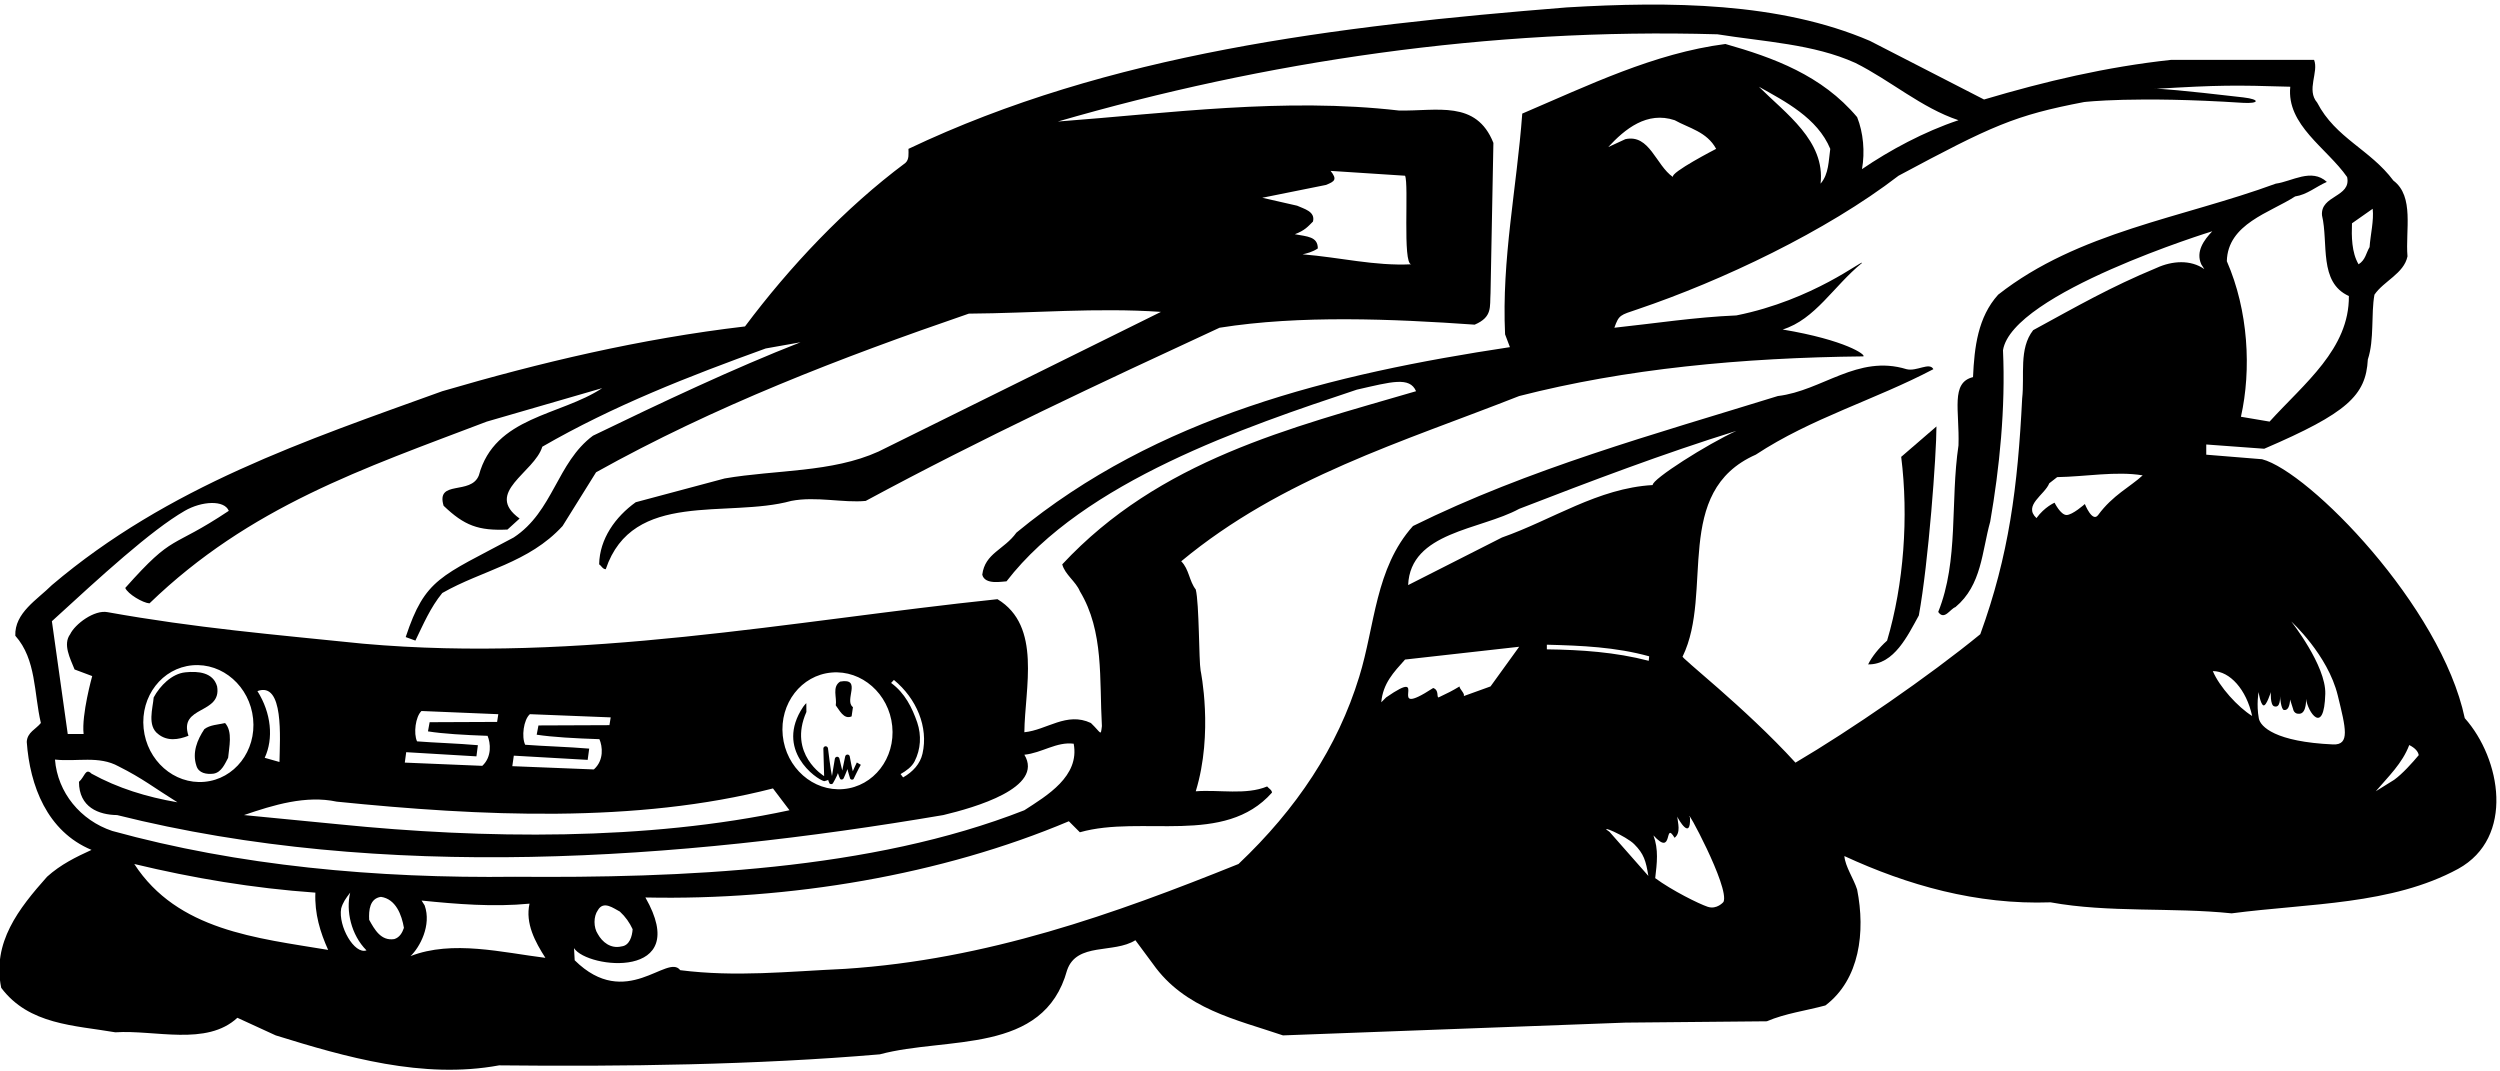 <?xml version="1.0" encoding="UTF-8"?>
<svg xmlns="http://www.w3.org/2000/svg" xmlns:xlink="http://www.w3.org/1999/xlink" width="539pt" height="231pt" viewBox="0 0 539 231" version="1.1">
<g id="surface1">
<path style=" stroke:none;fill-rule:nonzero;fill:rgb(0%,0%,0%);fill-opacity:1;" d="M 531.402 154.832 C 526.293 130.676 497.82 101.672 487.695 99.008 L 475.668 98.031 L 475.668 95.832 L 488.168 96.75 C 506.098 89.035 510.086 85.262 510.504 77.504 C 511.93 73.227 511.168 67.719 511.93 63.535 C 513.926 60.594 518.293 58.977 519.055 55.273 C 518.578 49.668 520.574 42.352 516.016 38.934 C 510.98 32.188 503.57 29.812 499.578 22.117 C 497.203 19.363 499.961 15.562 498.914 12.902 L 468.133 12.902 C 454.074 14.422 440.871 17.559 427.758 21.453 L 403.156 8.816 C 383.68 0.457 360.023 0.27 337.797 1.598 C 287.922 5.59 238.996 11.574 195.863 32.094 C 195.863 33.137 196.055 34.371 195.199 35.133 C 182.184 44.824 170.215 57.555 160.621 70.379 C 138.012 73.035 116.445 78.168 95.355 84.344 C 65.906 94.98 36.266 104.863 11.188 126.145 C 8.051 129.277 3.109 132.129 3.301 137.066 C 7.859 142.199 7.289 149.418 8.812 155.879 C 7.766 157.207 5.867 157.871 5.77 159.961 C 6.438 169.367 10.141 179.246 19.734 183.238 C 16.41 184.758 13.086 186.371 10.141 189.031 C 4.062 195.871 -1.734 203.188 0.262 212.973 C 6.246 220.953 16.031 221.047 24.867 222.566 C 33.414 221.996 44.531 225.605 51.18 219.434 L 59.445 223.23 C 74.457 227.887 91.176 232.73 107.609 229.691 C 134.113 229.977 162.996 229.598 189.691 227.316 C 204.129 223.422 225.031 227.508 230.066 209.172 C 232.156 203.094 240.137 205.656 244.789 202.711 L 248.59 207.844 C 255.43 217.531 266.547 219.812 276.613 223.23 L 350.43 220.477 L 380.926 220.191 C 384.914 218.48 389.379 217.91 393.559 216.773 C 400.969 211.168 402.203 200.906 400.398 191.785 C 399.641 189.41 397.836 186.848 397.645 184.566 C 411.23 190.836 426.145 195.113 442.105 194.543 C 454.551 196.824 468.324 195.586 481.148 196.918 C 497.867 194.73 515.633 195.113 529.98 187.324 C 542.234 180.578 539.195 163.574 531.402 154.832 Z M 507.086 48.148 L 511.551 45.012 C 511.836 47.578 511.074 50.523 510.883 53.277 C 510.125 54.512 510.027 56.031 508.508 56.984 C 506.988 54.418 506.988 50.902 507.086 48.148 Z M 39.828 110.137 C 43.516 108.004 48.379 107.762 49.328 110.137 C 36.504 118.684 37.738 114.695 27.004 126.762 C 27.574 128.09 30.805 129.988 32.227 130.086 C 53.887 109.184 78.254 101.062 104.949 90.898 L 129.84 83.68 C 120.816 89.66 106.66 89.758 103.242 102.488 C 101.531 106.855 93.93 103.344 95.641 109.043 C 100.105 113.316 103.145 114.457 109.414 114.172 L 112.027 111.797 C 104.238 106.191 115.211 101.918 116.922 96.312 C 132.215 87.477 148.555 81.113 165.086 75.129 L 172.59 73.797 C 158.246 79.402 142.57 86.812 127.844 93.938 C 120.055 99.73 119.297 110.277 110.746 115.883 C 95 124.332 91.668 124.668 87.469 137.352 L 89.559 138.113 C 91.27 134.598 92.789 130.988 95.355 127.852 C 104 122.91 113.977 121.395 121.289 113.41 L 128.512 101.824 C 154.066 87.574 181.234 77.121 208.879 67.621 C 222.656 67.527 236.523 66.293 250.301 67.242 L 189.406 97.355 C 179.336 101.918 167.27 101.254 156.25 103.152 L 137.062 108.281 C 132.691 111.418 129.27 116.168 129.176 121.676 C 129.648 121.961 129.938 122.723 130.602 122.723 C 136.395 105.527 156.82 111.797 170.594 107.996 C 175.914 106.953 181.898 108.473 186.648 107.996 C 211.637 94.508 237.285 82.535 262.934 70.66 C 280.227 67.906 300.27 68.762 317.941 69.996 C 321.832 68.332 321.168 66.168 321.359 63.156 L 321.977 30.809 C 318.273 21.5 309.832 24 301.602 23.828 C 276.805 20.977 252.105 24.398 228.07 26.203 C 272.625 13.281 320.98 5.969 370.285 7.395 C 380.355 9.008 390.996 9.484 400.02 13.566 C 407.621 17.367 414.27 23.258 422.25 25.918 C 414.84 28.387 407.43 32.379 401.445 36.465 C 402.109 32.758 401.73 28.578 400.398 25.254 C 392.801 16.227 382.352 12.43 371.996 9.484 C 356.605 11.477 342.449 18.414 328.199 24.492 C 327 40.668 323.734 55.844 324.496 72.086 L 325.539 74.844 C 287.16 80.637 249.445 89.852 219.141 114.836 C 216.48 118.543 212.348 119.254 211.777 123.91 C 212.348 126.191 216.148 125.336 217.004 125.336 C 233.629 103.77 268.59 91.988 292.527 84.012 C 300.031 82.301 303.926 81.16 305.305 84.344 C 278.039 92.324 250.016 99.16 229.02 121.676 C 229.59 123.863 231.965 125.383 232.82 127.473 C 238.047 136.117 237 146.473 237.57 156.543 C 237.285 158.824 237.477 158.062 235.195 155.879 C 229.969 153.406 225.695 157.398 220.852 157.871 C 220.945 148.371 224.648 134.977 215.055 129.184 C 170.5 133.836 125.188 142.957 78.254 138.777 C 58.781 136.781 42.297 135.406 23.203 131.984 C 20.352 131.414 16.172 134.551 15.129 136.734 C 13.512 138.918 15.129 141.961 16.078 144.336 L 19.879 145.762 C 19.879 145.762 17.551 154.074 18.027 158.254 L 14.605 158.254 L 11.188 133.934 C 21.738 124.266 32.508 114.371 39.828 110.137 Z M 286.875 36.844 L 302.93 37.887 C 303.785 39.691 302.359 56.887 304.262 56.984 C 296.281 57.363 289 55.5 280.832 54.832 C 281.688 54.645 283 54.332 284.121 53.562 C 284.121 50.996 281.832 51 279.168 50.5 C 281.332 49.668 281.934 48.906 283.074 47.77 C 283.645 45.582 281.078 45.012 279.656 44.348 L 272.148 42.637 L 285.828 39.883 C 287.824 39.121 288.332 38.668 286.875 36.844 Z M 379.215 18.699 C 384.82 21.832 391.852 25.441 394.605 32.094 C 394.227 34.656 394.32 37.508 392.516 39.598 C 393.559 30.383 385.012 24.492 379.215 18.699 Z M 360.691 38.172 C 356.984 35.609 355.656 28.863 350.43 30.004 L 346.727 31.715 C 350.336 27.816 355.086 23.922 361.07 25.918 C 364.109 27.629 368.004 28.387 370 32.094 C 370 32.094 360.023 37.223 360.691 38.172 Z M 197.75 155.75 C 196.66 152.605 195.109 149.418 192.121 147.242 L 192.727 146.594 C 197.617 150.609 200.199 156.777 198.891 162.484 C 198.402 164.672 196.812 166.426 194.707 167.609 L 194.164 166.891 C 195.406 166.188 196.594 165.316 197.188 164.148 C 198.512 161.543 198.699 158.543 197.75 155.75 Z M 72.602 172.836 C 103.574 175.969 137.109 177.586 166.652 169.984 L 170.215 174.688 C 139.34 181.336 104.191 180.863 73.125 177.727 L 52.605 175.73 C 58.969 173.547 65.953 171.41 72.602 172.836 Z M 44.051 168.562 C 37.531 169.141 31.676 163.984 30.965 157.043 C 30.258 150.105 34.969 144.016 41.484 143.438 C 48.004 142.859 53.863 148.016 54.57 154.957 C 55.281 161.895 50.57 167.988 44.051 168.562 Z M 55.5 149 C 61.246 146.863 60.348 159.156 60.254 164.285 L 57.07 163.383 C 59 159.25 58.5 153.75 55.5 149 Z M 89.914 159.836 C 89.125 158.152 89.578 154.492 90.875 153.293 L 107.434 153.98 L 107.176 155.645 L 92.629 155.707 L 92.27 157.684 C 95.453 158.199 100.109 158.469 105.121 158.645 C 105.754 160.152 106.105 163.141 103.984 165.113 L 87.273 164.418 L 87.578 162.172 L 102.719 163.07 L 103.031 160.664 C 98.68 160.277 93.551 160.133 89.914 159.836 Z M 113.23 160.57 C 112.406 158.875 112.879 155.184 114.242 153.977 L 131.668 154.668 L 131.395 156.344 L 116.09 156.406 L 115.711 158.402 C 119.062 158.918 123.961 159.191 129.234 159.367 C 129.898 160.891 130.27 163.902 128.035 165.891 L 110.453 165.188 L 110.777 162.922 L 126.703 163.828 L 127.031 161.402 C 122.453 161.016 117.059 160.871 113.23 160.57 Z M 168.762 158.605 C 168.051 151.668 172.762 145.574 179.281 145 C 185.797 144.422 191.656 149.578 192.363 156.52 C 193.074 163.457 188.363 169.551 181.844 170.125 C 175.328 170.703 169.469 165.547 168.762 158.605 Z M 28.949 186.277 C 41.586 189.316 54.508 191.504 67.996 192.453 C 67.805 197.012 69.039 201.004 70.75 204.801 C 55.359 202.238 38.262 200.621 28.949 186.277 Z M 73.555 195.871 C 73.934 194.543 74.551 193.688 75.5 192.453 C 74.551 196.348 75.691 201.574 79.016 204.898 C 76.402 205.848 72.887 199.672 73.555 195.871 Z M 85.012 202.465 C 82.129 202.926 80.746 200.391 79.594 198.316 C 79.48 196.242 79.711 193.707 82.129 193.363 C 85.355 193.824 86.621 197.281 87.086 200.047 C 86.738 201.082 86.16 202.117 85.012 202.465 Z M 88.516 206.133 C 90.512 204.23 93.074 199.48 91.555 195.207 L 90.891 194.16 C 98.395 194.922 106.375 195.586 114.164 194.828 C 113.215 199.102 115.398 203.094 117.586 206.512 C 108.371 205.371 97.539 202.617 88.516 206.133 Z M 111.031 189.031 C 81.012 189.41 51.371 186.656 24.199 179.152 C 17.359 176.871 12.422 170.887 11.852 163.762 C 16.555 164.285 21.305 162.859 25.578 165.234 C 30.707 167.801 33.227 169.844 38.262 172.977 C 31.609 171.836 25.438 169.938 19.734 166.801 C 18.406 165.473 18.262 167.516 17.027 168.559 C 17.027 174.07 21.305 175.684 25.246 175.73 C 82.531 190.078 146.371 185.422 203.371 175.73 C 210.113 174.117 225.168 169.832 220.852 162.719 C 224.648 162.336 227.785 159.867 231.488 160.344 C 232.82 167.371 225.695 171.551 220.852 174.688 C 187.695 187.703 146.844 189.316 111.031 189.031 Z M 136.395 200.336 C 136.301 201.855 135.73 203.852 134.02 204.043 C 131.645 204.613 129.84 203.094 128.891 201.383 C 127.941 199.957 127.941 197.582 128.891 196.254 C 130.125 194.066 132.312 195.871 133.641 196.535 C 134.875 197.676 135.73 198.91 136.395 200.336 Z M 321.359 147.992 L 315.566 150.082 C 315.945 149.605 314.668 148.57 314.668 148 C 313 149 312.332 149.332 310.148 150.367 C 309.676 150.273 310.328 148.809 309 148.332 C 298 155.5 309 143.332 298.844 150.367 L 297.801 151.414 C 298.168 147.332 300.461 144.953 302.93 142.199 L 327.535 139.441 Z M 347 179.332 C 344.203 177.5 350.574 180.238 352.332 182 C 354.426 184.094 354.852 185.594 355.387 188.852 Z M 355.469 142.469 C 348.25 140.594 340.938 140.094 333.5 140 L 333.5 139 C 340.969 139.188 348.344 139.5 355.562 141.5 Z M 323.828 115.883 L 303.594 126.145 C 304.07 114.648 319.176 114.27 327.535 109.707 C 343.02 103.723 358.504 97.832 374.371 92.895 C 368.102 95.742 356.129 103.344 356.32 104.578 C 344.539 105.242 334.66 112.082 323.828 115.883 Z M 371.586 194.457 C 371.586 194.457 370.168 196.168 368.168 195.5 C 366.277 194.871 360.473 191.988 356.863 189.328 C 357.242 186.098 357.621 183.152 356.48 180.113 C 360.879 184.965 358.711 176.797 361.043 180.629 C 362.453 179.504 361.727 177.406 361.617 176.074 C 361.59 176.012 361.586 175.992 361.613 176.027 C 361.613 176.043 361.617 176.059 361.617 176.074 C 361.891 176.684 364.527 181.289 364.367 176.312 C 362.941 172.988 373 191.332 371.586 194.457 Z M 452.363 111.035 C 451.109 112.754 449.496 108.668 449.496 108.668 C 449.496 108.668 446.801 111.074 445.523 111.035 C 444.25 111 442.965 108.383 442.965 108.383 C 442.965 108.383 440.82 109.281 439.062 111.703 C 436.121 108.949 440.871 106.668 441.82 104.199 L 443.527 102.867 C 449.609 102.773 456.258 101.535 461.961 102.488 C 459.301 104.957 455.5 106.75 452.363 111.035 Z M 465 57.742 C 454.93 61.922 447.945 65.961 438.352 71.184 C 435.219 75.176 436.547 80.875 435.977 85.91 C 435.027 105.004 433.129 119.73 426.953 136.734 C 415.934 145.762 398.879 157.492 387.102 164.426 C 376.27 152.551 361.926 141.438 362.781 141.531 C 369.523 127.66 360.5 106.004 378.551 98.023 C 390.52 90.137 404.199 86.242 416.836 79.594 C 416 78 413.227 80.16 411.039 79.594 C 400.496 76.363 392.895 84.246 383.301 85.387 C 356.605 93.652 329.625 101.062 304.641 113.41 C 296.469 122.531 296.469 134.883 293.051 145.902 C 288.395 161.102 279.559 174.402 267.02 186.277 C 240.137 197.105 212.773 206.891 182.184 208.887 C 169.738 209.457 158.719 210.691 146.656 209.172 C 143.898 205.469 135 218 123.902 207.035 L 123.762 204.422 C 126.609 208.887 149.332 211.332 139.148 193.496 C 170.215 194.16 202.988 188.652 230.445 177.062 L 232.82 179.438 C 246.215 175.637 263.98 182.477 274.238 170.887 C 274.238 170.316 273.48 169.938 273.195 169.559 C 268.637 171.457 262.934 170.223 257.805 170.602 C 261.668 158 258.852 144.574 258.852 144.574 C 258.469 142.48 258.566 130.133 257.805 127.094 C 256.379 125.285 256.379 122.723 254.672 121.012 C 276.426 102.961 302.453 95.27 327.535 85.387 C 350.523 79.496 375.512 77.121 401.73 76.836 C 402.395 76.555 398 73.332 384.344 71.043 C 391.375 68.859 395.332 61.668 401.445 56.699 C 401.73 55.844 391 64.668 374.371 68.004 C 365.441 68.383 356.891 69.715 348.055 70.66 C 349.051 67.859 349.301 67.953 353.09 66.672 C 371.172 60.559 393.699 49.906 409.328 37.887 C 429.516 27.078 434.344 24.875 449.332 22 C 449.332 22 460.332 20.668 483.5 22.168 C 487.09 22.398 487.418 21.438 483.668 21 C 469.863 19.391 466.004 19.152 464.922 19.141 C 464.781 19.148 464.645 19.156 464.5 19.168 C 464.5 19.168 464.512 19.137 464.922 19.141 C 478.395 18.336 481.746 18.336 493.785 18.699 C 492.93 26.965 501.668 31.902 506.039 38.172 C 506.988 42.543 500.242 42.066 500.625 46.438 C 502.051 52.422 499.863 60.879 506.418 63.824 C 506.516 75.223 496.824 82.633 489.32 90.898 L 483.145 89.852 C 485.426 79.688 484.758 66.957 480.105 56.316 C 480.293 48.242 489.414 45.867 494.828 42.352 C 497.395 41.973 499.293 40.262 501.668 39.219 C 498.344 36.18 494.164 39.121 490.648 39.598 C 470.508 47.008 448.09 49.953 430.801 63.535 C 426.43 68.383 425.672 74.844 425.383 81.305 C 420.5 82.5 422.5 88.5 422.25 96.027 C 420.445 108.188 422.344 120.824 417.879 131.938 C 419.211 133.836 420.445 131.273 421.586 130.895 C 427.285 126.145 427.285 118.922 429.09 112.461 C 431.086 100.969 432.414 87.953 431.844 75.508 C 433.84 63.156 476.969 49.859 476.969 49.859 C 475.164 51.758 473.359 54.227 474.594 56.984 L 475.258 58.027 C 472.312 55.938 468.324 56.223 465 57.742 Z M 477.082 144.688 C 480.75 144.688 484.332 148.668 485.562 154.367 C 482.492 152.461 478.504 148.082 477.082 144.688 Z M 503 160.5 C 490.57 159.945 487.328 156.676 487 154.875 C 486.453 151.891 486.945 149.207 486.945 149.207 C 486.945 149.207 487.344 151.816 487.984 152.074 C 488.629 152.332 489.59 149.219 489.59 149.219 C 489.59 149.219 489.434 151.98 490.285 152.273 C 491.699 152.762 491.586 150.402 491.562 150.062 C 491.562 150.035 491.562 150.016 491.562 150.016 C 491.562 150.016 491.562 150.035 491.562 150.062 C 491.59 150.418 491.797 152.98 492.422 153.074 C 493.738 153.273 493.738 150.809 493.738 150.809 L 494.395 152.875 C 494.395 152.875 494.559 154.074 495.875 153.875 C 497.332 153.652 497.188 150.676 497.188 150.676 C 497.52 153.477 501.082 158.785 501.332 149.582 C 501.5 143.5 494 134 494 134 C 494 134 501.875 141.148 504.02 149.926 C 505.75 157 506.715 160.664 503 160.5 Z M 516.188 168.125 L 512.215 170.602 C 514.969 167.371 517.914 164.617 519.434 160.629 C 520.738 161.293 521.348 162.039 521.48 162.809 C 520.125 164.438 517.949 166.863 516.188 168.125 "/>
<path style=" stroke:none;fill-rule:nonzero;fill:rgb(0%,0%,0%);fill-opacity:1;" d="M 44.055 157.207 C 42.535 159.488 41.395 162.242 42.344 165.094 C 42.82 166.707 44.531 166.992 46.051 166.801 C 47.762 166.516 48.52 164.617 49.184 163.383 C 49.375 161.102 50.23 157.777 48.52 155.879 C 47 156.258 45.289 156.258 44.055 157.207 "/>
<path style=" stroke:none;fill-rule:nonzero;fill:rgb(0%,0%,0%);fill-opacity:1;" d="M 46.809 147.992 C 45.957 144.953 42.727 144.668 39.969 144.953 C 37.027 145.238 34.461 147.898 33.133 150.367 C 32.941 152.742 31.707 156.449 34.082 158.254 C 36.074 159.867 38.449 159.488 40.637 158.633 C 38.449 152.078 47.855 154.074 46.809 147.992 "/>
<path style=" stroke:none;fill-rule:nonzero;fill:rgb(0%,0%,0%);fill-opacity:1;" d="M 180.191 152.078 C 180.949 153.027 181.898 155.211 183.609 154.453 L 183.895 152.457 C 181.898 151.031 185.984 146.094 181.141 146.949 C 179.336 148.086 180.477 150.367 180.191 152.078 "/>
<path style=" stroke:none;fill-rule:nonzero;fill:rgb(0%,0%,0%);fill-opacity:1;" d="M 177.688 168.422 C 177.688 168.422 178.473 168.25 178.543 168.125 C 178.543 168.125 178.781 168.859 178.844 168.922 C 179.047 169.109 179.359 169.109 179.562 168.906 C 179.562 168.906 180.523 167.234 180.656 166.68 C 180.719 166.926 181.094 167.953 181.219 168.016 C 181.469 168.141 181.766 168.047 181.891 167.797 C 181.891 167.797 182.598 166.215 182.699 165.816 C 182.848 166.359 183.266 167.844 183.312 167.906 C 183.484 168.125 183.797 168.156 184.016 167.984 C 184.016 167.984 185.234 165.438 185.594 164.891 L 184.734 164.391 C 184.531 164.75 183.867 166.281 183.867 166.281 C 183.668 165.625 183.203 163.062 183.203 163.062 C 183.156 162.875 183 162.719 182.797 162.688 C 182.531 162.641 182.266 162.828 182.219 163.094 L 181.59 166.125 C 181.445 165.543 180.969 163.516 180.969 163.516 C 180.906 163.312 180.734 163.172 180.516 163.156 C 180.25 163.141 180 163.359 179.984 163.641 L 179.375 167.316 C 179.105 166.262 178.516 161.359 178.516 161.359 C 178.484 161.109 178.281 160.906 178.031 160.891 C 177.75 160.891 177.516 161.109 177.516 161.375 L 177.684 167.332 C 177.684 167.332 169.832 162.582 173.859 153.5 L 173.844 151.609 C 173.688 151.688 173.141 152.422 173.141 152.422 C 167 161.668 175.938 167.984 177.688 168.422 "/>
<path style=" stroke:none;fill-rule:nonzero;fill:rgb(0%,0%,0%);fill-opacity:1;" d="M 406.859 138.113 C 405.148 139.633 403.535 141.629 402.773 143.242 C 408.379 143.336 411.324 136.973 413.699 132.699 C 415.789 121.297 417.5 98 417.5 91.941 L 409.898 98.496 C 411.516 111.418 410.469 125.953 406.859 138.113 "/>
</g>
</svg>
